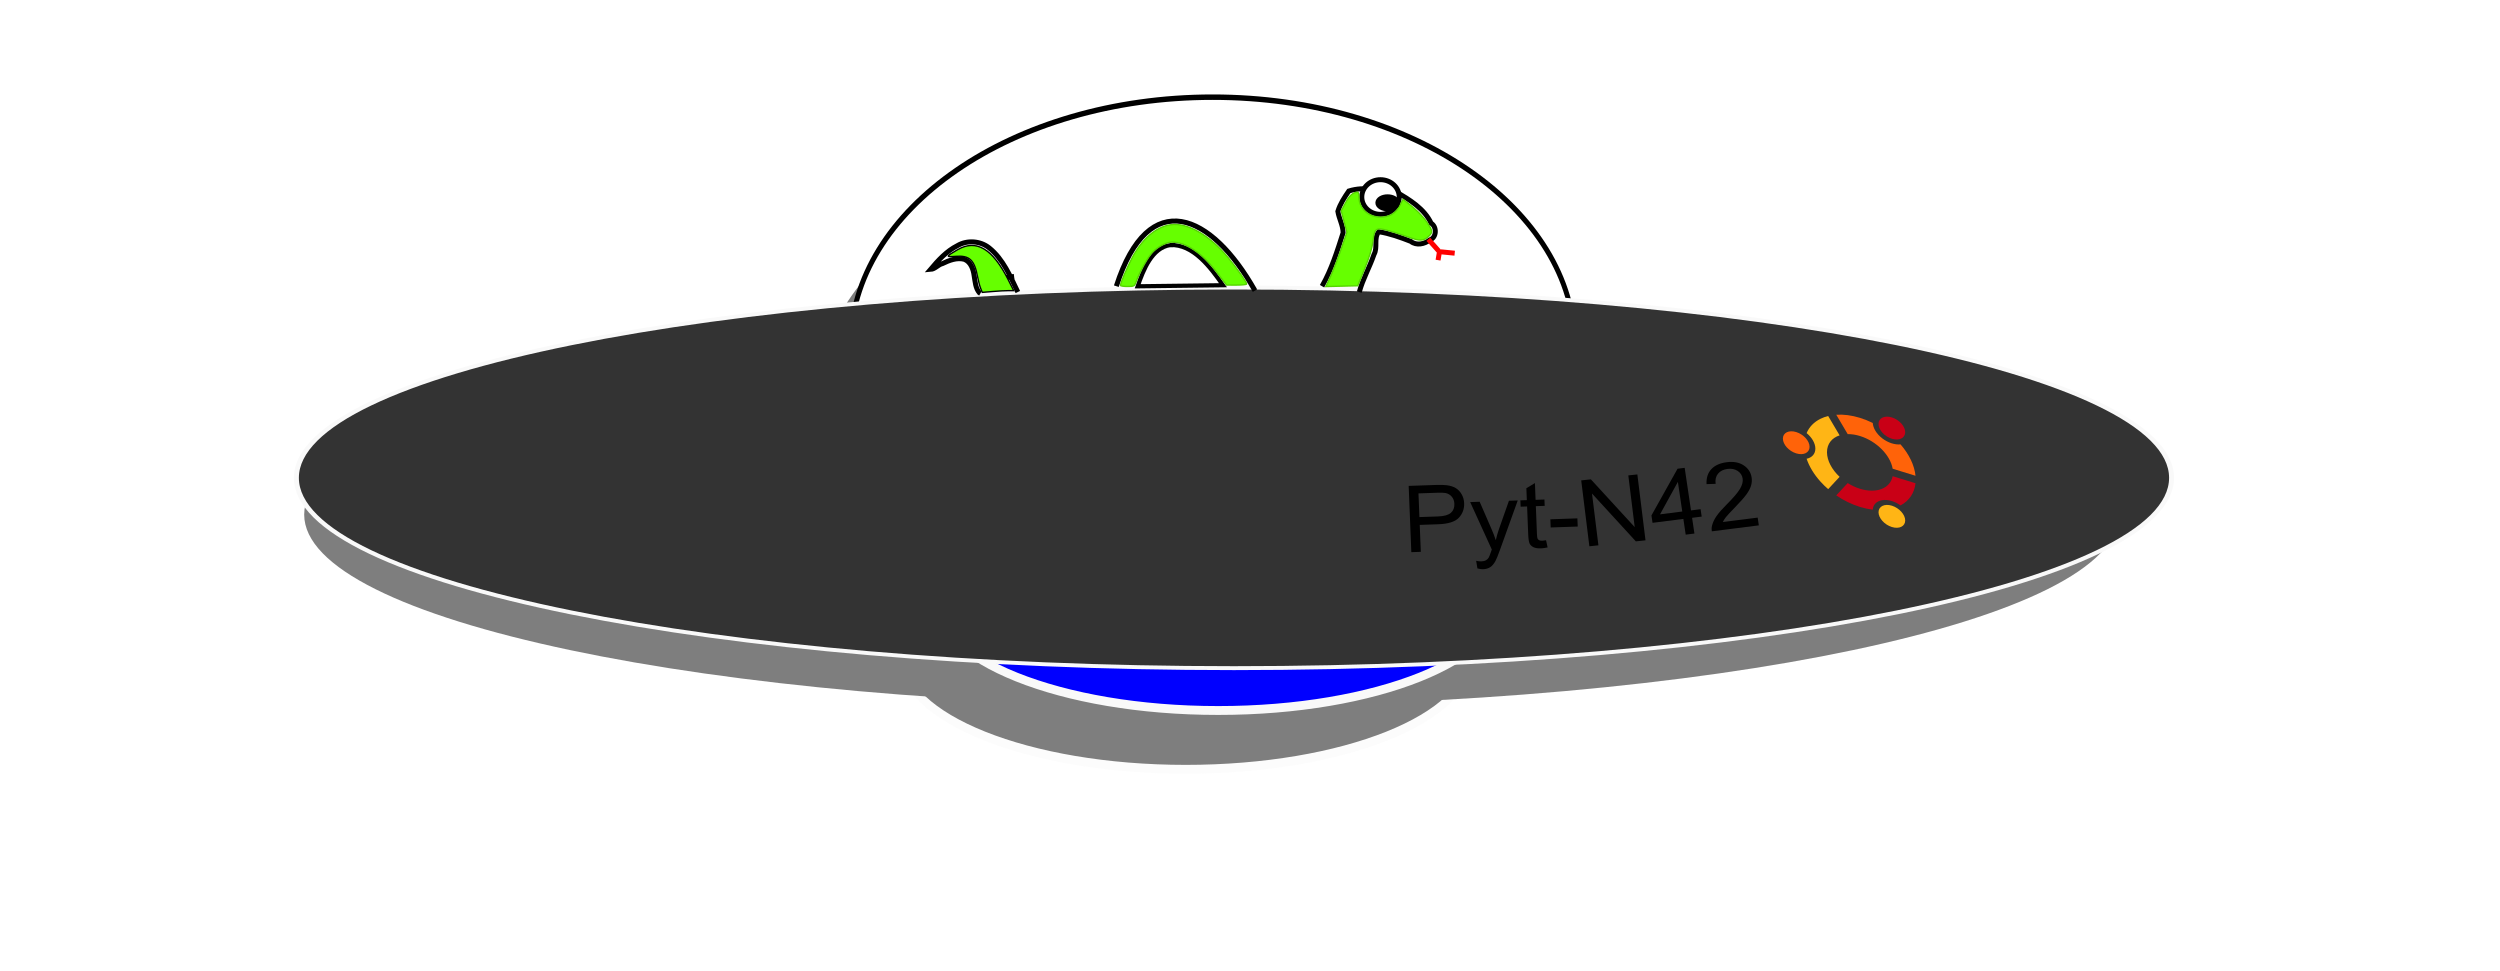 <?xml version="1.0" encoding="UTF-8" standalone="no"?>
<!-- Created with Inkscape (http://www.inkscape.org/) -->

<svg
   xmlns:dc="http://purl.org/dc/elements/1.1/"
   xmlns:cc="http://creativecommons.org/ns#"
   xmlns:rdf="http://www.w3.org/1999/02/22-rdf-syntax-ns#"
   xmlns:svg="http://www.w3.org/2000/svg"
   xmlns="http://www.w3.org/2000/svg"
   xmlns:xlink="http://www.w3.org/1999/xlink"
   xmlns:sodipodi="http://sodipodi.sourceforge.net/DTD/sodipodi-0.dtd"
   xmlns:inkscape="http://www.inkscape.org/namespaces/inkscape"
   id="svg3051"
   version="1.1"
   inkscape:version="0.48.1 r9760"
   width="502.807"
   height="195.244"
   sodipodi:docname="chpython.svg">
  <defs
     id="defs3055">
    <marker
       inkscape:stockid="Arrow1Lend"
       orient="auto"
       refY="0"
       refX="0"
       id="Arrow1Lend"
       style="overflow:visible">
      <path
         id="path3945"
         d="M 0,0 5,-5 -12.5,0 5,5 0,0 z"
         style="fill-rule:evenodd;stroke:#000000;stroke-width:1pt;marker-start:none"
         transform="matrix(-0.8,0,0,-0.8,-10,0)"
         inkscape:connector-curvature="0" />
    </marker>
    <marker
       inkscape:stockid="Arrow1Lstart"
       orient="auto"
       refY="0"
       refX="0"
       id="Arrow1Lstart"
       style="overflow:visible">
      <path
         id="path3942"
         d="M 0,0 5,-5 -12.5,0 5,5 0,0 z"
         style="fill-rule:evenodd;stroke:#000000;stroke-width:1pt;marker-start:none"
         transform="matrix(0.8,0,0,0.8,10,0)"
         inkscape:connector-curvature="0" />
    </marker>
    <filter
       color-interpolation-filters="sRGB"
       inkscape:menu-tooltip="Glow of object's own color at the edges"
       inkscape:menu="Shadows and Glows"
       inkscape:label="Glow"
       id="filter2993">
      <feGaussianBlur
         result="result91"
         stdDeviation="5"
         id="feGaussianBlur2995" />
      <feComposite
         operator="over"
         in="SourceGraphic"
         in2="result91"
         id="feComposite2997" />
    </filter>
    <marker
       inkscape:stockid="Arrow1Lend"
       orient="auto"
       refY="0"
       refX="0"
       id="Arrow1Lend-3"
       style="overflow:visible">
      <path
         id="path3945-5"
         d="M 0,0 5,-5 -12.5,0 5,5 0,0 z"
         style="fill-rule:evenodd;stroke:#000000;stroke-width:1pt;marker-start:none"
         transform="matrix(-0.8,0,0,-0.8,-10,0)"
         inkscape:connector-curvature="0" />
    </marker>
    <marker
       inkscape:stockid="Arrow1Lstart"
       orient="auto"
       refY="0"
       refX="0"
       id="Arrow1Lstart-0"
       style="overflow:visible">
      <path
         id="path3942-4"
         d="M 0,0 5,-5 -12.5,0 5,5 0,0 z"
         style="fill-rule:evenodd;stroke:#000000;stroke-width:1pt;marker-start:none"
         transform="matrix(0.8,0,0,0.8,10,0)"
         inkscape:connector-curvature="0" />
    </marker>
    <filter
       color-interpolation-filters="sRGB"
       inkscape:menu-tooltip="Glow of object's own color at the edges"
       inkscape:menu="Shadows and Glows"
       inkscape:label="Glow"
       id="filter2993-6">
      <feGaussianBlur
         result="result91"
         stdDeviation="5"
         id="feGaussianBlur2995-7" />
      <feComposite
         operator="over"
         in="SourceGraphic"
         in2="result91"
         id="feComposite2997-3" />
    </filter>
    <linearGradient
       y2="391.617"
       x2="465.88"
       y1="391.617"
       x1="311.263"
       gradientUnits="userSpaceOnUse"
       id="linearGradient8038"
       xlink:href="#linearGradient7601"
       inkscape:collect="always" />
    <linearGradient
       y2="391.617"
       x2="465.88"
       y1="391.617"
       x1="311.263"
       gradientUnits="userSpaceOnUse"
       id="linearGradient8036"
       xlink:href="#linearGradient7607"
       inkscape:collect="always" />
    <linearGradient
       gradientUnits="userSpaceOnUse"
       y2="391.617"
       x2="465.88"
       y1="391.617"
       x1="311.263"
       id="linearGradient7613"
       xlink:href="#linearGradient7607"
       inkscape:collect="always" />
    <linearGradient
       gradientUnits="userSpaceOnUse"
       y2="391.617"
       x2="465.88"
       y1="391.617"
       x1="311.263"
       id="linearGradient7575"
       xlink:href="#linearGradient7601"
       inkscape:collect="always" />
    <linearGradient
       id="linearGradient7417">
      <stop
         id="stop7419"
         offset="0"
         style="stop-color:#ff0000;stop-opacity:1;" />
      <stop
         id="stop7421"
         offset="1"
         style="stop-color:#ff0000;stop-opacity:0;" />
    </linearGradient>
    <linearGradient
       id="linearGradient7577">
      <stop
         style="stop-color:#ff0000;stop-opacity:1;"
         offset="0"
         id="stop7579" />
      <stop
         style="stop-color:#ff0000;stop-opacity:0;"
         offset="1"
         id="stop7581" />
    </linearGradient>
    <linearGradient
       id="linearGradient7583">
      <stop
         id="stop7585"
         offset="0"
         style="stop-color:#ff0000;stop-opacity:1;" />
      <stop
         id="stop7587"
         offset="1"
         style="stop-color:#ff0000;stop-opacity:0;" />
    </linearGradient>
    <linearGradient
       id="linearGradient7589">
      <stop
         style="stop-color:#ff0000;stop-opacity:1;"
         offset="0"
         id="stop7591" />
      <stop
         style="stop-color:#ff0000;stop-opacity:0;"
         offset="1"
         id="stop7593" />
    </linearGradient>
    <linearGradient
       id="linearGradient7595">
      <stop
         id="stop7597"
         offset="0"
         style="stop-color:#ff0000;stop-opacity:1;" />
      <stop
         id="stop7599"
         offset="1"
         style="stop-color:#ff0000;stop-opacity:0;" />
    </linearGradient>
    <linearGradient
       id="linearGradient7601">
      <stop
         style="stop-color:#ff0000;stop-opacity:1;"
         offset="0"
         id="stop7603" />
      <stop
         style="stop-color:#ff0000;stop-opacity:0;"
         offset="1"
         id="stop7605" />
    </linearGradient>
    <linearGradient
       id="linearGradient7607"
       inkscape:collect="always">
      <stop
         id="stop7609"
         offset="0"
         style="stop-color:#ff0000;stop-opacity:1;" />
      <stop
         id="stop7611"
         offset="1"
         style="stop-color:#ff0000;stop-opacity:0;" />
    </linearGradient>
    <filter
       color-interpolation-filters="sRGB"
       inkscape:label="Bright metal"
       inkscape:menu="Bevels"
       inkscape:menu-tooltip="Bright metallic effect for any color"
       id="filter2987-1">
      <feGaussianBlur
         in="SourceGraphic"
         stdDeviation="8"
         result="result6"
         id="feGaussianBlur2989-7" />
      <feComposite
         result="result10"
         operator="xor"
         in="result6"
         in2="SourceGraphic"
         id="feComposite2991-4" />
      <feGaussianBlur
         stdDeviation="8"
         result="result2"
         id="feGaussianBlur2993-0" />
      <feComposite
         result="result91"
         in="result10"
         operator="atop"
         in2="SourceGraphic"
         id="feComposite2995-9" />
      <feComposite
         operator="xor"
         in="result2"
         result="result4"
         in2="result91"
         id="feComposite2997-4" />
      <feGaussianBlur
         stdDeviation="4"
         result="result3"
         in="result4"
         id="feGaussianBlur2999-8" />
      <feSpecularLighting
         surfaceScale="18"
         specularConstant="1.1"
         specularExponent="5"
         result="result5"
         id="feSpecularLighting3001-8">
        <feDistantLight
           elevation="55"
           azimuth="235"
           id="feDistantLight3003-2" />
      </feSpecularLighting>
      <feComposite
         k1="0.5"
         result="result7"
         operator="arithmetic"
         k2="0.5"
         k3="1.1"
         in="result3"
         in2="result5"
         id="feComposite3005-4"
         k4="0" />
      <feComposite
         result="result8"
         operator="atop"
         in="result7"
         in2="SourceGraphic"
         id="feComposite3007-5" />
    </filter>
    <filter
       color-interpolation-filters="sRGB"
       inkscape:label="Bright metal"
       inkscape:menu="Bevels"
       inkscape:menu-tooltip="Bright metallic effect for any color"
       id="filter2987">
      <feGaussianBlur
         in="SourceGraphic"
         stdDeviation="8"
         result="result6"
         id="feGaussianBlur2989" />
      <feComposite
         result="result10"
         operator="xor"
         in="result6"
         in2="SourceGraphic"
         id="feComposite2991" />
      <feGaussianBlur
         stdDeviation="8"
         result="result2"
         id="feGaussianBlur2993" />
      <feComposite
         result="result91"
         in="result10"
         operator="atop"
         in2="SourceGraphic"
         id="feComposite2995" />
      <feComposite
         operator="xor"
         in="result2"
         result="result4"
         in2="result91"
         id="feComposite2997-6" />
      <feGaussianBlur
         stdDeviation="4"
         result="result3"
         in="result4"
         id="feGaussianBlur2999" />
      <feSpecularLighting
         surfaceScale="18"
         specularConstant="1.1"
         specularExponent="5"
         result="result5"
         id="feSpecularLighting3001">
        <feDistantLight
           elevation="55"
           azimuth="235"
           id="feDistantLight3003" />
      </feSpecularLighting>
      <feComposite
         k4="0"
         k1="0.5"
         result="result7"
         operator="arithmetic"
         k2="0.5"
         k3="1.1"
         in="result3"
         in2="result5"
         id="feComposite3005" />
      <feComposite
         result="result8"
         operator="atop"
         in="result7"
         in2="SourceGraphic"
         id="feComposite3007" />
    </filter>
    <filter
       id="filter4412-8"
       inkscape:label="Glow"
       inkscape:menu="Shadows and Glows"
       inkscape:menu-tooltip="Glow of object's own color at the edges"
       color-interpolation-filters="sRGB">
      <feGaussianBlur
         id="feGaussianBlur4414-5"
         stdDeviation="5"
         result="result91" />
      <feComposite
         id="feComposite4416-7"
         in2="result91"
         in="SourceGraphic"
         operator="over" />
    </filter>
    <filter
       id="filter4412-8-0"
       inkscape:label="Glow"
       inkscape:menu="Shadows and Glows"
       inkscape:menu-tooltip="Glow of object's own color at the edges"
       color-interpolation-filters="sRGB">
      <feGaussianBlur
         id="feGaussianBlur4414-5-5"
         stdDeviation="5"
         result="result91" />
      <feComposite
         id="feComposite4416-7-6"
         in2="result91"
         in="SourceGraphic"
         operator="over" />
    </filter>
    <filter
       id="filter4412-8-6"
       inkscape:label="Glow"
       inkscape:menu="Shadows and Glows"
       inkscape:menu-tooltip="Glow of object's own color at the edges"
       color-interpolation-filters="sRGB">
      <feGaussianBlur
         id="feGaussianBlur4414-5-7"
         stdDeviation="5"
         result="result91" />
      <feComposite
         id="feComposite4416-7-7"
         in2="result91"
         in="SourceGraphic"
         operator="over" />
    </filter>
    <filter
       id="filter4412-8-7"
       inkscape:label="Glow"
       inkscape:menu="Shadows and Glows"
       inkscape:menu-tooltip="Glow of object's own color at the edges"
       color-interpolation-filters="sRGB">
      <feGaussianBlur
         id="feGaussianBlur4414-5-6"
         stdDeviation="5"
         result="result91" />
      <feComposite
         id="feComposite4416-7-1"
         in2="result91"
         in="SourceGraphic"
         operator="over" />
    </filter>
  </defs>
  <sodipodi:namedview
     pagecolor="#ffffff"
     bordercolor="#666666"
     borderopacity="1"
     objecttolerance="10"
     gridtolerance="10"
     guidetolerance="10"
     inkscape:pageopacity="0"
     inkscape:pageshadow="2"
     inkscape:window-width="1920"
     inkscape:window-height="1028"
     id="namedview3053"
     showgrid="false"
     inkscape:zoom="0.57666666"
     inkscape:cx="133.24308"
     inkscape:cy="-69.74298"
     inkscape:window-x="0"
     inkscape:window-y="26"
     inkscape:window-maximized="1"
     inkscape:current-layer="svg3051"
     fit-margin-top="0"
     fit-margin-left="0"
     fit-margin-right="0"
     fit-margin-bottom="0" />
  <g
     inkscape:groupmode="layer"
     id="layer4"
     inkscape:label="align"
     transform="translate(-117.335,-185.013)">
    <g
       transform="translate(-125.637,-118.646)"
       id="layer1-90"
       inkscape:label="Layer 1">
      <g
         id="g3164">
        <path
           inkscape:connector-curvature="0"
           id="path3301"
           d=""
           style="fill:#66ff00;stroke:#ff0000;stroke-width:0.279" />
        <path
           inkscape:connector-curvature="0"
           id="path4077"
           d=""
           style="fill:#66ff00;stroke:#55d400;stroke-width:0.279" />
        <g
           transform="translate(5.4085937e-6,-158.608)"
           id="g3055">
          <g
             id="g3113">
            <g
               id="g3098"
               style="opacity:0.507"
               transform="translate(18.249,373.092)">
              <path
                 transform="matrix(1.383,0,0,1.782,14.713,-832.054)"
                 d="M 365.714,590.934 C 365.714,598.034 347.166,603.791 324.286,603.791 C 301.405,603.791 282.857,598.034 282.857,590.934 C 282.857,583.833 301.405,578.076 324.286,578.076 C 347.166,578.076 365.714,583.833 365.714,590.934 z"
                 sodipodi:ry="12.857142"
                 sodipodi:rx="41.42857"
                 sodipodi:cy="590.93359"
                 sodipodi:cx="324.28571"
                 id="path3011-1"
                 style="fill:#000000;stroke:#f9f9f9"
                 sodipodi:type="arc" />
              <path
                 transform="matrix(1,0,0,1.098,94.936,-310.267)"
                 d="M 440,438.076 C 440,463.324 407.381,483.791 367.143,483.791 C 326.905,483.791 294.286,463.324 294.286,438.076 C 294.286,412.829 326.905,392.362 367.143,392.362 C 407.381,392.362 440,412.829 440,438.076 z"
                 sodipodi:ry="45.714287"
                 sodipodi:rx="72.85714"
                 sodipodi:cy="438.07648"
                 sodipodi:cx="367.14285"
                 id="path3013-7"
                 style="fill:#000000;stroke:#000000"
                 sodipodi:type="arc" />
              <path
                 transform="matrix(1,0,0,1.226,54.747,-82.023)"
                 d="M 596.136,224.058 C 596.136,241.416 514.432,255.487 413.645,255.487 C 312.859,255.487 231.155,241.416 231.155,224.058 C 231.155,206.7 312.859,192.629 413.645,192.629 C 514.432,192.629 596.136,206.7 596.136,224.058 z"
                 sodipodi:ry="31.428928"
                 sodipodi:rx="182.49055"
                 sodipodi:cy="224.05785"
                 sodipodi:cx="413.64526"
                 id="path3093-4"
                 style="fill:#000000;stroke:none"
                 sodipodi:type="arc" />
            </g>
            <g
               id="g3057"
               transform="translate(168.297,24.332)">
              <path
                 transform="matrix(1.383,0,0,1.782,-128.794,-495.123)"
                 d="M 365.714,590.934 C 365.714,598.034 347.166,603.791 324.286,603.791 C 301.405,603.791 282.857,598.034 282.857,590.934 C 282.857,583.833 301.405,578.076 324.286,578.076 C 347.166,578.076 365.714,583.833 365.714,590.934 z"
                 sodipodi:ry="12.857142"
                 sodipodi:rx="41.42857"
                 sodipodi:cy="590.93359"
                 sodipodi:cx="324.28571"
                 id="path3011"
                 style="fill:#0000ff;stroke:#f9f9f9"
                 sodipodi:type="arc" />
              <path
                 transform="matrix(1,0,0,1.098,-48.571,26.664)"
                 d="M 440,438.076 C 440,463.324 407.381,483.791 367.143,483.791 C 326.905,483.791 294.286,463.324 294.286,438.076 C 294.286,412.829 326.905,392.362 367.143,392.362 C 407.381,392.362 440,412.829 440,438.076 z"
                 sodipodi:ry="45.714287"
                 sodipodi:rx="72.85714"
                 sodipodi:cy="438.07648"
                 sodipodi:cx="367.14285"
                 id="path3013"
                 style="fill:#ffffff;stroke:#000000"
                 sodipodi:type="arc" />
              <path
                 transform="matrix(1,0,0,0.788,8.571,119.042)"
                 d="M 502.857,526.648 C 502.857,553.473 418.431,575.219 314.286,575.219 C 210.141,575.219 125.714,553.473 125.714,526.648 C 125.714,499.823 210.141,478.076 314.286,478.076 C 418.431,478.076 502.857,499.823 502.857,526.648 z"
                 sodipodi:ry="48.57143"
                 sodipodi:rx="188.57143"
                 sodipodi:cy="526.64789"
                 sodipodi:cx="314.28571"
                 id="path2985-9"
                 style="fill:#333333;stroke:#f9f9f9;filter:url(#filter2987)"
                 sodipodi:type="arc" />
            </g>
            <path
               style="fill:none;stroke:#000000;stroke-width:1px;stroke-linecap:butt;stroke-linejoin:miter;stroke-opacity:1"
               d="m 439.041,511.943 2.761,3.55 1.183,2.761 0.789,0 3.156,-0.394"
               id="path4085-9"
               inkscape:connector-curvature="0" />
          </g>
          <path
             sodipodi:nodetypes="cccc"
             inkscape:connector-curvature="0"
             id="path3123"
             d="m 525.035,572.691 42.602,-1.578 60.353,-8.284 18.54,-8.678"
             style="fill:none;stroke:none" />
          <g
             transform="matrix(0.918,0,0,0.849,43.287,87.16)"
             style="font-size:21.95px;font-style:normal;font-weight:normal;line-height:125%;letter-spacing:0px;word-spacing:0px;fill:#000000;fill-opacity:1;stroke:none;font-family:Sans"
             id="text3125">
            <path
               inkscape:connector-curvature="0"
               d="m 526.727,572.628 -0.582,-15.701 5.923,-0.219 c 1.042,-0.039 1.84,-0.018 2.394,0.061 0.776,0.1 1.431,0.321 1.966,0.662 0.535,0.341 0.973,0.831 1.315,1.469 0.342,0.638 0.527,1.346 0.556,2.124 0.049,1.335 -0.334,2.481 -1.149,3.437 -0.815,0.956 -2.333,1.475 -4.554,1.558 l -4.027,0.149 0.236,6.383 z m 1.773,-8.313 4.059,-0.15 c 1.342,-0.05 2.286,-0.335 2.832,-0.856 0.546,-0.521 0.802,-1.234 0.768,-2.141 -0.024,-0.657 -0.211,-1.213 -0.56,-1.668 -0.349,-0.455 -0.798,-0.748 -1.346,-0.878 -0.353,-0.08 -1.001,-0.102 -1.944,-0.067 l -4.016,0.149 z"
               id="path3041" />
            <path
               inkscape:connector-curvature="0"
               d="m 541.209,576.478 -0.281,-1.802 c 0.425,0.099 0.795,0.142 1.109,0.131 0.428,-0.016 0.768,-0.1 1.02,-0.252 0.252,-0.152 0.455,-0.36 0.61,-0.623 0.114,-0.197 0.293,-0.683 0.536,-1.457 0.032,-0.108 0.083,-0.268 0.154,-0.478 l -4.738,-11.236 2.078,-0.077 2.611,6.499 c 0.338,0.824 0.645,1.692 0.922,2.604 0.189,-0.894 0.421,-1.767 0.697,-2.621 l 2.186,-6.72 1.928,-0.071 -3.899,11.727 c -0.418,1.267 -0.747,2.14 -0.986,2.621 -0.319,0.648 -0.695,1.129 -1.126,1.441 -0.432,0.313 -0.955,0.48 -1.569,0.503 -0.371,0.014 -0.788,-0.05 -1.251,-0.19 z"
               id="path3043-3" />
            <path
               inkscape:connector-curvature="0"
               d="m 556.245,569.808 0.342,1.693 c -0.538,0.134 -1.022,0.209 -1.45,0.225 -0.7,0.026 -1.246,-0.065 -1.64,-0.272 -0.394,-0.207 -0.676,-0.488 -0.846,-0.843 -0.17,-0.355 -0.277,-1.11 -0.32,-2.267 l -0.242,-6.544 -1.414,0.052 -0.056,-1.499 1.414,-0.052 -0.104,-2.817 1.874,-1.228 0.147,3.973 1.939,-0.072 0.056,1.499 -1.939,0.072 0.246,6.651 c 0.02,0.55 0.067,0.902 0.141,1.057 0.074,0.155 0.189,0.275 0.346,0.363 0.157,0.087 0.378,0.125 0.664,0.115 0.214,-0.008 0.495,-0.043 0.843,-0.106 z"
               id="path3045" />
            <path
               inkscape:connector-curvature="0"
               d="m 557.259,566.778 -0.072,-1.939 5.923,-0.219 0.072,1.939 z"
               id="path3047" />
            <path
               inkscape:connector-curvature="0"
               d="m 565.733,571.233 -1.787,-15.61 2.119,-0.243 9.602,11.317 -1.403,-12.256 1.981,-0.227 1.787,15.61 -2.119,0.243 -9.604,-11.328 1.405,12.266 z"
               id="path3049" />
            <path
               inkscape:connector-curvature="0"
               d="m 586.838,568.477 -0.512,-3.727 -6.753,0.927 -0.24,-1.752 5.719,-11.062 1.561,-0.214 1.385,10.087 2.102,-0.289 0.24,1.752 -2.102,0.289 0.512,3.727 z m -0.752,-5.479 -0.963,-7.018 -3.91,7.687 z"
               id="path3051" />
            <path
               inkscape:connector-curvature="0"
               d="m 602.608,564.441 0.252,1.837 -10.289,1.412 c -0.077,-0.458 -0.064,-0.911 0.041,-1.358 0.166,-0.737 0.49,-1.484 0.974,-2.243 0.484,-0.759 1.209,-1.659 2.177,-2.7 1.501,-1.62 2.494,-2.875 2.977,-3.768 0.483,-0.892 0.675,-1.699 0.576,-2.421 -0.104,-0.757 -0.462,-1.359 -1.075,-1.805 -0.613,-0.446 -1.355,-0.609 -2.225,-0.49 -0.92,0.126 -1.619,0.503 -2.095,1.131 -0.476,0.628 -0.651,1.431 -0.524,2.409 l -1.992,0.068 c -0.067,-1.484 0.286,-2.67 1.059,-3.558 0.772,-0.888 1.898,-1.434 3.378,-1.637 1.494,-0.205 2.733,0.047 3.717,0.756 0.984,0.709 1.561,1.675 1.729,2.9 0.086,0.623 0.042,1.253 -0.13,1.889 -0.172,0.637 -0.508,1.328 -1.008,2.075 -0.5,0.747 -1.357,1.794 -2.57,3.144 -1.015,1.12 -1.661,1.874 -1.94,2.262 -0.279,0.388 -0.5,0.77 -0.665,1.146 z"
               id="path3053" />
          </g>
          <g
             id="g2183"
             transform="matrix(0.294,0,0,0.235,601.552,543.575)">
            <g
               id="g3026"
               transform="matrix(1,0.386,0,1,0,-17.521)">
              <circle
                 d="M 18.248,46.904 C 18.248,51.943 14.163,56.028 9.124,56.028 C 4.085,56.028 0,51.943 0,46.904 C 0,41.865 4.085,37.78 9.124,37.78 C 14.163,37.78 18.248,41.865 18.248,46.904 z"
                 style="fill:#ff6309"
                 sodipodi:ry="9.1239996"
                 sodipodi:rx="9.1239996"
                 sodipodi:cy="46.903999"
                 sodipodi:cx="9.1239996"
                 cx="9.124"
                 cy="46.904"
                 r="9.124"
                 id="circle4" />
              <circle
                 d="M 83.672,84.667 C 83.672,89.706 79.587,93.791 74.548,93.791 C 69.509,93.791 65.424,89.706 65.424,84.667 C 65.424,79.628 69.509,75.543 74.548,75.543 C 79.587,75.543 83.672,79.628 83.672,84.667 z"
                 style="fill:#ffb515"
                 sodipodi:ry="9.1239996"
                 sodipodi:rx="9.1239996"
                 sodipodi:cy="84.667"
                 sodipodi:cx="74.547997"
                 cx="74.548"
                 cy="84.667"
                 r="9.124"
                 id="circle6" />
              <circle
                 d="M 83.664,9.126 C 83.664,14.165 79.579,18.25 74.54,18.25 C 69.501,18.25 65.416,14.165 65.416,9.126 C 65.416,4.087 69.501,0.002 74.54,0.002 C 79.579,0.002 83.664,4.087 83.664,9.126 z"
                 style="fill:#c90016"
                 sodipodi:ry="9.1239996"
                 sodipodi:rx="9.1239996"
                 sodipodi:cy="9.1260004"
                 sodipodi:cx="74.540001"
                 cx="74.54"
                 cy="9.126"
                 r="9.124"
                 id="circle8" />
              <path
                 inkscape:connector-curvature="0"
                 style="fill:#ff6309"
                 d="m 52.739,24.327 c 11.361,0 20.787,8.436 22.348,19.373 l 15.632,0 C 90.009,35.106 86.446,27.096 80.489,20.779 76.674,22.722 71.983,22.759 67.998,20.459 64.01,18.156 61.696,14.072 61.474,9.792 58.643,9.132 55.718,8.79 52.739,8.79 c -5.704,0 -11.216,1.245 -16.229,3.606 l 7.826,13.555 c 2.599,-1.046 5.435,-1.624 8.403,-1.624 z"
                 id="path10" />
              <path
                 inkscape:connector-curvature="0"
                 style="fill:#ffb515"
                 d="m 30.163,46.904 c 0,-7.193 3.381,-13.61 8.636,-17.747 L 30.975,15.604 c -1.835,1.282 -3.571,2.733 -5.188,4.349 -4.528,4.528 -7.775,9.995 -9.562,15.962 3.6,2.332 5.984,6.38 5.984,10.989 0,4.608 -2.384,8.657 -5.984,10.988 1.787,5.967 5.034,11.434 9.562,15.962 1.616,1.616 3.35,3.065 5.184,4.348 L 38.796,64.648 C 33.542,60.511 30.163,54.094 30.163,46.904 z"
                 id="path12" />
              <path
                 inkscape:connector-curvature="0"
                 style="fill:#c90016"
                 d="M 75.088,50.098 C 73.531,61.039 64.103,69.48 52.739,69.48 c -2.97,0 -5.807,-0.578 -8.406,-1.626 L 36.506,81.41 c 5.012,2.362 10.526,3.608 16.232,3.608 2.981,0 5.91,-0.344 8.742,-1.004 0.218,-4.285 2.533,-8.376 6.524,-10.68 3.986,-2.302 8.679,-2.265 12.495,-0.318 5.952,-6.318 9.511,-14.327 10.219,-22.918 l -15.63,0 z"
                 id="path14" />
            </g>
          </g>
          <path
             style="fill:none;stroke:#000000;stroke-width:1px;stroke-linecap:butt;stroke-linejoin:miter;stroke-opacity:1"
             d="m 508.862,519.832 c 1.919,-3.364 3.068,-7.085 4.241,-10.754 -0.017,-1.504 -0.829,-2.837 -1.058,-4.301 0.458,-1.497 1.332,-2.817 2.21,-4.096 3.141,-0.984 6.43,-0.175 9.597,0.218 2.682,1.593 5.571,3.336 6.956,6.265 1.196,0.733 1.119,2.915 -0.288,3.366 -1.037,0.841 -2.69,1.189 -3.8,0.289 -2.092,-0.817 -4.222,-1.593 -6.45,-1.943 -1.069,1.313 -0.15,3.154 -0.953,4.564 -0.872,2.57 -2.265,4.943 -2.96,7.577"
             id="path3193"
             inkscape:connector-curvature="0" />
          <path
             style="fill:none;stroke:#000000;stroke-width:1px;stroke-linecap:butt;stroke-linejoin:miter;stroke-opacity:1"
             d="m 447.683,521 c -1.532,-3.175 -2.947,-6.614 -5.769,-8.885 -1.781,-1.423 -4.431,-1.61 -6.391,-0.441 -2.182,1.096 -3.852,2.939 -5.406,4.776 0.922,-0.062 1.521,-0.955 2.411,-1.171 1.34,-0.654 2.88,-1.252 4.384,-0.861 1.316,0.516 1.809,2.007 1.981,3.293 0.208,1.174 0.253,2.496 1.058,3.444 0.059,0.054 0.133,0.084 0.202,0.123"
             id="path3273"
             inkscape:connector-curvature="0" />
          <path
             style="fill:none;stroke:#000000;stroke-width:1.011px;stroke-linecap:butt;stroke-linejoin:miter;stroke-opacity:1"
             d="m 467.492,519.827 c 6.532,-20.313 19.141,-14.643 27.882,0.889"
             id="path3281"
             inkscape:connector-curvature="0" />
          <path
             style="fill:none;stroke:#000000;stroke-width:0.844px;stroke-linecap:butt;stroke-linejoin:miter;stroke-opacity:1"
             d="m 478.309,511.553 c -3.661,0.587 -5.359,4.945 -6.522,8.295 5.717,-0.072 11.434,-0.144 17.151,-0.216 -2.534,-3.637 -6.033,-8.308 -10.63,-8.078 z"
             id="path3289"
             inkscape:connector-curvature="0" />
          <path
             sodipodi:type="arc"
             style="fill:#ffffff;stroke:#000000"
             id="path3295"
             sodipodi:cx="520.62299"
             sodipodi:cy="501.89368"
             sodipodi:rx="3.7655561"
             sodipodi:ry="3.4866261"
             d="M 524.389,501.894 C 524.389,503.819 522.703,505.38 520.623,505.38 C 518.543,505.38 516.857,503.819 516.857,501.894 C 516.857,499.968 518.543,498.407 520.623,498.407 C 522.703,498.407 524.389,499.968 524.389,501.894 z" />
          <path
             style="fill:none;stroke:#ff0000;stroke-width:1px;stroke-linecap:butt;stroke-linejoin:miter;stroke-opacity:1"
             d="m 530.246,510.401 2.231,2.51 -0.279,1.674"
             id="path3297"
             inkscape:connector-curvature="0" />
          <path
             style="fill:#66ff00;stroke:#ff0000;stroke-width:1px;stroke-linecap:butt;stroke-linejoin:miter;stroke-opacity:1"
             d="m 532.756,512.911 2.789,0.279"
             id="path3299"
             inkscape:connector-curvature="0" />
          <path
             style="fill:#66ff00;stroke:#55d400;stroke-width:0.279"
             d="m 510.575,517.861 c 0.518,-1.121 1.471,-3.581 2.117,-5.467 l 1.175,-3.428 -0.574,-2.143 -0.574,-2.143 0.867,-1.631 c 0.777,-1.462 1.55,-2.135 2.452,-2.135 0.143,0 0.261,0.471 0.262,1.046 0.002,2.241 1.897,3.972 4.351,3.974 1.783,10e-4 3.09,-0.806 3.903,-2.413 l 0.584,-1.154 0.95,0.715 c 1.564,1.177 3.039,2.646 3.844,3.83 1.176,1.73 1.229,2.039 0.475,2.793 -1.081,1.081 -1.836,1.11 -4.395,0.171 -1.276,-0.469 -3.121,-1.056 -4.099,-1.306 -2.251,-0.574 -2.521,-0.355 -2.82,2.285 -0.144,1.274 -0.692,3.08 -1.636,5.4 l -1.419,3.487 -3.202,0.079 -3.202,0.079 0.942,-2.039 z"
             id="path4075"
             inkscape:connector-curvature="0" />
          <path
             style="fill:#66ff00;stroke:#55d400;stroke-width:0.279"
             d="m 468.323,519.673 c 3.2e-4,-0.479 1.241,-3.427 2.3,-5.466 2.009,-3.867 4.823,-6.303 7.784,-6.74 3.353,-0.495 7.841,2.074 11.596,6.638 1.726,2.098 3.702,4.919 3.702,5.286 0,0.117 -0.91,0.212 -2.022,0.211 l -2.022,-0.002 -2.033,-2.656 c -2.903,-3.793 -6.166,-5.986 -8.905,-5.986 -1.065,0 -2.654,0.791 -3.808,1.896 -0.981,0.939 -2.743,4.071 -3.48,6.187 -0.274,0.787 -0.386,0.842 -1.703,0.842 -0.775,0 -1.409,-0.094 -1.409,-0.209 z"
             id="path4079-8"
             inkscape:connector-curvature="0" />
          <path
             style="fill:#66ff00;stroke:#000000;stroke-width:0.279"
             d="m 440.201,520.268 c -0.18,-0.442 -0.452,-1.472 -0.604,-2.289 -0.64,-3.44 -1.643,-4.379 -4.434,-4.155 -2.031,0.163 -2.002,0.062 0.386,-1.327 3.764,-2.189 7.046,-0.242 10.216,6.061 l 1.087,2.162 -1.077,0 c -0.592,0 -2.015,0.079 -3.162,0.176 l -2.085,0.176 -0.327,-0.804 0,0 z"
             id="path4081-4"
             inkscape:connector-curvature="0" />
          <path
             sodipodi:type="arc"
             style="fill:#000000;stroke:#000000"
             id="path4083-4"
             sodipodi:cx="522.6026"
             sodipodi:cy="504.72809"
             sodipodi:rx="1.951485"
             sodipodi:ry="1.206545"
             d="M 524.554,504.728 C 524.554,505.394 523.68,505.935 522.603,505.935 C 521.525,505.935 520.651,505.394 520.651,504.728 C 520.651,504.062 521.525,503.522 522.603,503.522 C 523.68,503.522 524.554,504.062 524.554,504.728 z"
             transform="translate(-0.559,-1.674)" />
        </g>
      </g>
    </g>
  </g>
</svg>
